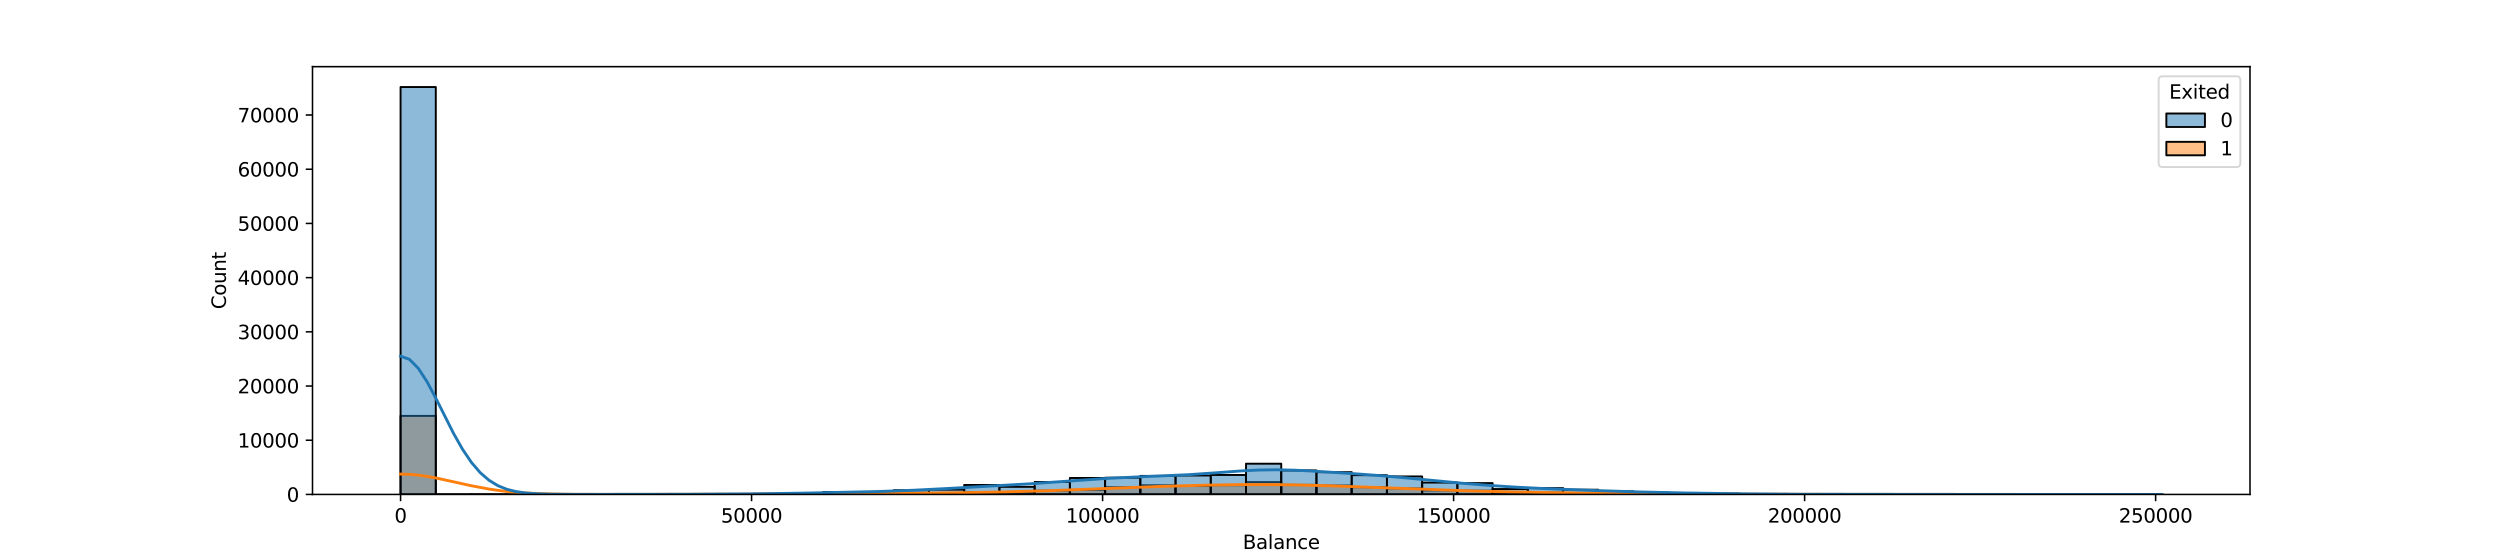 <?xml version="1.0" encoding="utf-8" standalone="no"?>
<!DOCTYPE svg PUBLIC "-//W3C//DTD SVG 1.1//EN"
  "http://www.w3.org/Graphics/SVG/1.1/DTD/svg11.dtd">
<svg xmlns:xlink="http://www.w3.org/1999/xlink" width="1296pt" height="288pt" viewBox="0 0 1296 288" xmlns="http://www.w3.org/2000/svg" version="1.1">
 <defs>
  <style type="text/css">*{stroke-linejoin: round; stroke-linecap: butt}</style>
 </defs>
 <g id="figure_1">
  <g id="patch_1">
   <path d="M 0 288 
L 1296 288 
L 1296 0 
L 0 0 
z
" style="fill: #ffffff"/>
  </g>
  <g id="axes_1">
   <g id="patch_2">
    <path d="M 162 256.32 
L 1166.4 256.32 
L 1166.4 34.56 
L 162 34.56 
z
" style="fill: #ffffff"/>
   </g>
   <g id="patch_3">
    <path d="M 207.655 256.32 
L 225.916 256.32 
L 225.916 215.594 
L 207.655 215.594 
z
" clip-path="url(#p3b3a6c8191)" style="fill: #ff7f0e; fill-opacity: 0.5; stroke: #000000; stroke-linejoin: miter"/>
   </g>
   <g id="patch_4">
    <path d="M 225.916 256.32 
L 244.178 256.32 
L 244.178 256.317 
L 225.916 256.317 
z
" clip-path="url(#p3b3a6c8191)" style="fill: #ff7f0e; fill-opacity: 0.5; stroke: #000000; stroke-linejoin: miter"/>
   </g>
   <g id="patch_5">
    <path d="M 244.178 256.32 
L 262.44 256.32 
L 262.44 256.312 
L 244.178 256.312 
z
" clip-path="url(#p3b3a6c8191)" style="fill: #ff7f0e; fill-opacity: 0.5; stroke: #000000; stroke-linejoin: miter"/>
   </g>
   <g id="patch_6">
    <path d="M 262.44 256.32 
L 280.702 256.32 
L 280.702 256.32 
L 262.44 256.32 
z
" clip-path="url(#p3b3a6c8191)" style="fill: #ff7f0e; fill-opacity: 0.5; stroke: #000000; stroke-linejoin: miter"/>
   </g>
   <g id="patch_7">
    <path d="M 280.702 256.32 
L 298.964 256.32 
L 298.964 256.314 
L 280.702 256.314 
z
" clip-path="url(#p3b3a6c8191)" style="fill: #ff7f0e; fill-opacity: 0.5; stroke: #000000; stroke-linejoin: miter"/>
   </g>
   <g id="patch_8">
    <path d="M 298.964 256.32 
L 317.225 256.32 
L 317.225 256.312 
L 298.964 256.312 
z
" clip-path="url(#p3b3a6c8191)" style="fill: #ff7f0e; fill-opacity: 0.5; stroke: #000000; stroke-linejoin: miter"/>
   </g>
   <g id="patch_9">
    <path d="M 317.225 256.32 
L 335.487 256.32 
L 335.487 256.314 
L 317.225 256.314 
z
" clip-path="url(#p3b3a6c8191)" style="fill: #ff7f0e; fill-opacity: 0.5; stroke: #000000; stroke-linejoin: miter"/>
   </g>
   <g id="patch_10">
    <path d="M 335.487 256.32 
L 353.749 256.32 
L 353.749 256.3 
L 335.487 256.3 
z
" clip-path="url(#p3b3a6c8191)" style="fill: #ff7f0e; fill-opacity: 0.5; stroke: #000000; stroke-linejoin: miter"/>
   </g>
   <g id="patch_11">
    <path d="M 353.749 256.32 
L 372.011 256.32 
L 372.011 256.253 
L 353.749 256.253 
z
" clip-path="url(#p3b3a6c8191)" style="fill: #ff7f0e; fill-opacity: 0.5; stroke: #000000; stroke-linejoin: miter"/>
   </g>
   <g id="patch_12">
    <path d="M 372.011 256.32 
L 390.273 256.32 
L 390.273 256.269 
L 372.011 256.269 
z
" clip-path="url(#p3b3a6c8191)" style="fill: #ff7f0e; fill-opacity: 0.5; stroke: #000000; stroke-linejoin: miter"/>
   </g>
   <g id="patch_13">
    <path d="M 390.273 256.32 
L 408.535 256.32 
L 408.535 256.213 
L 390.273 256.213 
z
" clip-path="url(#p3b3a6c8191)" style="fill: #ff7f0e; fill-opacity: 0.5; stroke: #000000; stroke-linejoin: miter"/>
   </g>
   <g id="patch_14">
    <path d="M 408.535 256.32 
L 426.796 256.32 
L 426.796 256.039 
L 408.535 256.039 
z
" clip-path="url(#p3b3a6c8191)" style="fill: #ff7f0e; fill-opacity: 0.5; stroke: #000000; stroke-linejoin: miter"/>
   </g>
   <g id="patch_15">
    <path d="M 426.796 256.32 
L 445.058 256.32 
L 445.058 255.921 
L 426.796 255.921 
z
" clip-path="url(#p3b3a6c8191)" style="fill: #ff7f0e; fill-opacity: 0.5; stroke: #000000; stroke-linejoin: miter"/>
   </g>
   <g id="patch_16">
    <path d="M 445.058 256.32 
L 463.32 256.32 
L 463.32 255.946 
L 445.058 255.946 
z
" clip-path="url(#p3b3a6c8191)" style="fill: #ff7f0e; fill-opacity: 0.5; stroke: #000000; stroke-linejoin: miter"/>
   </g>
   <g id="patch_17">
    <path d="M 463.32 256.32 
L 481.582 256.32 
L 481.582 255.764 
L 463.32 255.764 
z
" clip-path="url(#p3b3a6c8191)" style="fill: #ff7f0e; fill-opacity: 0.5; stroke: #000000; stroke-linejoin: miter"/>
   </g>
   <g id="patch_18">
    <path d="M 481.582 256.32 
L 499.844 256.32 
L 499.844 255.839 
L 481.582 255.839 
z
" clip-path="url(#p3b3a6c8191)" style="fill: #ff7f0e; fill-opacity: 0.5; stroke: #000000; stroke-linejoin: miter"/>
   </g>
   <g id="patch_19">
    <path d="M 499.844 256.32 
L 518.105 256.32 
L 518.105 255.092 
L 499.844 255.092 
z
" clip-path="url(#p3b3a6c8191)" style="fill: #ff7f0e; fill-opacity: 0.5; stroke: #000000; stroke-linejoin: miter"/>
   </g>
   <g id="patch_20">
    <path d="M 518.105 256.32 
L 536.367 256.32 
L 536.367 255.325 
L 518.105 255.325 
z
" clip-path="url(#p3b3a6c8191)" style="fill: #ff7f0e; fill-opacity: 0.5; stroke: #000000; stroke-linejoin: miter"/>
   </g>
   <g id="patch_21">
    <path d="M 536.367 256.32 
L 554.629 256.32 
L 554.629 254.339 
L 536.367 254.339 
z
" clip-path="url(#p3b3a6c8191)" style="fill: #ff7f0e; fill-opacity: 0.5; stroke: #000000; stroke-linejoin: miter"/>
   </g>
   <g id="patch_22">
    <path d="M 554.629 256.32 
L 572.891 256.32 
L 572.891 253.965 
L 554.629 253.965 
z
" clip-path="url(#p3b3a6c8191)" style="fill: #ff7f0e; fill-opacity: 0.5; stroke: #000000; stroke-linejoin: miter"/>
   </g>
   <g id="patch_23">
    <path d="M 572.891 256.32 
L 591.153 256.32 
L 591.153 252.594 
L 572.891 252.594 
z
" clip-path="url(#p3b3a6c8191)" style="fill: #ff7f0e; fill-opacity: 0.5; stroke: #000000; stroke-linejoin: miter"/>
   </g>
   <g id="patch_24">
    <path d="M 591.153 256.32 
L 609.415 256.32 
L 609.415 251.579 
L 591.153 251.579 
z
" clip-path="url(#p3b3a6c8191)" style="fill: #ff7f0e; fill-opacity: 0.5; stroke: #000000; stroke-linejoin: miter"/>
   </g>
   <g id="patch_25">
    <path d="M 609.415 256.32 
L 627.676 256.32 
L 627.676 251.959 
L 609.415 251.959 
z
" clip-path="url(#p3b3a6c8191)" style="fill: #ff7f0e; fill-opacity: 0.5; stroke: #000000; stroke-linejoin: miter"/>
   </g>
   <g id="patch_26">
    <path d="M 627.676 256.32 
L 645.938 256.32 
L 645.938 251.554 
L 627.676 251.554 
z
" clip-path="url(#p3b3a6c8191)" style="fill: #ff7f0e; fill-opacity: 0.5; stroke: #000000; stroke-linejoin: miter"/>
   </g>
   <g id="patch_27">
    <path d="M 645.938 256.32 
L 664.2 256.32 
L 664.2 249.924 
L 645.938 249.924 
z
" clip-path="url(#p3b3a6c8191)" style="fill: #ff7f0e; fill-opacity: 0.5; stroke: #000000; stroke-linejoin: miter"/>
   </g>
   <g id="patch_28">
    <path d="M 664.2 256.32 
L 682.462 256.32 
L 682.462 251.321 
L 664.2 251.321 
z
" clip-path="url(#p3b3a6c8191)" style="fill: #ff7f0e; fill-opacity: 0.5; stroke: #000000; stroke-linejoin: miter"/>
   </g>
   <g id="patch_29">
    <path d="M 682.462 256.32 
L 700.724 256.32 
L 700.724 251.667 
L 682.462 251.667 
z
" clip-path="url(#p3b3a6c8191)" style="fill: #ff7f0e; fill-opacity: 0.5; stroke: #000000; stroke-linejoin: miter"/>
   </g>
   <g id="patch_30">
    <path d="M 700.724 256.32 
L 718.985 256.32 
L 718.985 252.569 
L 700.724 252.569 
z
" clip-path="url(#p3b3a6c8191)" style="fill: #ff7f0e; fill-opacity: 0.5; stroke: #000000; stroke-linejoin: miter"/>
   </g>
   <g id="patch_31">
    <path d="M 718.985 256.32 
L 737.247 256.32 
L 737.247 253.19 
L 718.985 253.19 
z
" clip-path="url(#p3b3a6c8191)" style="fill: #ff7f0e; fill-opacity: 0.5; stroke: #000000; stroke-linejoin: miter"/>
   </g>
   <g id="patch_32">
    <path d="M 737.247 256.32 
L 755.509 256.32 
L 755.509 254.257 
L 737.247 254.257 
z
" clip-path="url(#p3b3a6c8191)" style="fill: #ff7f0e; fill-opacity: 0.5; stroke: #000000; stroke-linejoin: miter"/>
   </g>
   <g id="patch_33">
    <path d="M 755.509 256.32 
L 773.771 256.32 
L 773.771 254.347 
L 755.509 254.347 
z
" clip-path="url(#p3b3a6c8191)" style="fill: #ff7f0e; fill-opacity: 0.5; stroke: #000000; stroke-linejoin: miter"/>
   </g>
   <g id="patch_34">
    <path d="M 773.771 256.32 
L 792.033 256.32 
L 792.033 255.508 
L 773.771 255.508 
z
" clip-path="url(#p3b3a6c8191)" style="fill: #ff7f0e; fill-opacity: 0.5; stroke: #000000; stroke-linejoin: miter"/>
   </g>
   <g id="patch_35">
    <path d="M 792.033 256.32 
L 810.295 256.32 
L 810.295 255.328 
L 792.033 255.328 
z
" clip-path="url(#p3b3a6c8191)" style="fill: #ff7f0e; fill-opacity: 0.5; stroke: #000000; stroke-linejoin: miter"/>
   </g>
   <g id="patch_36">
    <path d="M 810.295 256.32 
L 828.556 256.32 
L 828.556 255.623 
L 810.295 255.623 
z
" clip-path="url(#p3b3a6c8191)" style="fill: #ff7f0e; fill-opacity: 0.5; stroke: #000000; stroke-linejoin: miter"/>
   </g>
   <g id="patch_37">
    <path d="M 828.556 256.32 
L 846.818 256.32 
L 846.818 255.761 
L 828.556 255.761 
z
" clip-path="url(#p3b3a6c8191)" style="fill: #ff7f0e; fill-opacity: 0.5; stroke: #000000; stroke-linejoin: miter"/>
   </g>
   <g id="patch_38">
    <path d="M 846.818 256.32 
L 865.08 256.32 
L 865.08 256.017 
L 846.818 256.017 
z
" clip-path="url(#p3b3a6c8191)" style="fill: #ff7f0e; fill-opacity: 0.5; stroke: #000000; stroke-linejoin: miter"/>
   </g>
   <g id="patch_39">
    <path d="M 865.08 256.32 
L 883.342 256.32 
L 883.342 256.095 
L 865.08 256.095 
z
" clip-path="url(#p3b3a6c8191)" style="fill: #ff7f0e; fill-opacity: 0.5; stroke: #000000; stroke-linejoin: miter"/>
   </g>
   <g id="patch_40">
    <path d="M 883.342 256.32 
L 901.604 256.32 
L 901.604 256.16 
L 883.342 256.16 
z
" clip-path="url(#p3b3a6c8191)" style="fill: #ff7f0e; fill-opacity: 0.5; stroke: #000000; stroke-linejoin: miter"/>
   </g>
   <g id="patch_41">
    <path d="M 901.604 256.32 
L 919.865 256.32 
L 919.865 256.278 
L 901.604 256.278 
z
" clip-path="url(#p3b3a6c8191)" style="fill: #ff7f0e; fill-opacity: 0.5; stroke: #000000; stroke-linejoin: miter"/>
   </g>
   <g id="patch_42">
    <path d="M 919.865 256.32 
L 938.127 256.32 
L 938.127 256.3 
L 919.865 256.3 
z
" clip-path="url(#p3b3a6c8191)" style="fill: #ff7f0e; fill-opacity: 0.5; stroke: #000000; stroke-linejoin: miter"/>
   </g>
   <g id="patch_43">
    <path d="M 938.127 256.32 
L 956.389 256.32 
L 956.389 256.289 
L 938.127 256.289 
z
" clip-path="url(#p3b3a6c8191)" style="fill: #ff7f0e; fill-opacity: 0.5; stroke: #000000; stroke-linejoin: miter"/>
   </g>
   <g id="patch_44">
    <path d="M 956.389 256.32 
L 974.651 256.32 
L 974.651 256.264 
L 956.389 256.264 
z
" clip-path="url(#p3b3a6c8191)" style="fill: #ff7f0e; fill-opacity: 0.5; stroke: #000000; stroke-linejoin: miter"/>
   </g>
   <g id="patch_45">
    <path d="M 974.651 256.32 
L 992.913 256.32 
L 992.913 256.317 
L 974.651 256.317 
z
" clip-path="url(#p3b3a6c8191)" style="fill: #ff7f0e; fill-opacity: 0.5; stroke: #000000; stroke-linejoin: miter"/>
   </g>
   <g id="patch_46">
    <path d="M 992.913 256.32 
L 1011.175 256.32 
L 1011.175 256.32 
L 992.913 256.32 
z
" clip-path="url(#p3b3a6c8191)" style="fill: #ff7f0e; fill-opacity: 0.5; stroke: #000000; stroke-linejoin: miter"/>
   </g>
   <g id="patch_47">
    <path d="M 1011.175 256.32 
L 1029.436 256.32 
L 1029.436 256.312 
L 1011.175 256.312 
z
" clip-path="url(#p3b3a6c8191)" style="fill: #ff7f0e; fill-opacity: 0.5; stroke: #000000; stroke-linejoin: miter"/>
   </g>
   <g id="patch_48">
    <path d="M 1029.436 256.32 
L 1047.698 256.32 
L 1047.698 256.32 
L 1029.436 256.32 
z
" clip-path="url(#p3b3a6c8191)" style="fill: #ff7f0e; fill-opacity: 0.5; stroke: #000000; stroke-linejoin: miter"/>
   </g>
   <g id="patch_49">
    <path d="M 1047.698 256.32 
L 1065.96 256.32 
L 1065.96 256.32 
L 1047.698 256.32 
z
" clip-path="url(#p3b3a6c8191)" style="fill: #ff7f0e; fill-opacity: 0.5; stroke: #000000; stroke-linejoin: miter"/>
   </g>
   <g id="patch_50">
    <path d="M 1065.96 256.32 
L 1084.222 256.32 
L 1084.222 256.309 
L 1065.96 256.309 
z
" clip-path="url(#p3b3a6c8191)" style="fill: #ff7f0e; fill-opacity: 0.5; stroke: #000000; stroke-linejoin: miter"/>
   </g>
   <g id="patch_51">
    <path d="M 1084.222 256.32 
L 1102.484 256.32 
L 1102.484 256.32 
L 1084.222 256.32 
z
" clip-path="url(#p3b3a6c8191)" style="fill: #ff7f0e; fill-opacity: 0.5; stroke: #000000; stroke-linejoin: miter"/>
   </g>
   <g id="patch_52">
    <path d="M 1102.484 256.32 
L 1120.745 256.32 
L 1120.745 256.32 
L 1102.484 256.32 
z
" clip-path="url(#p3b3a6c8191)" style="fill: #ff7f0e; fill-opacity: 0.5; stroke: #000000; stroke-linejoin: miter"/>
   </g>
   <g id="patch_53">
    <path d="M 207.655 256.32 
L 225.916 256.32 
L 225.916 45.12 
L 207.655 45.12 
z
" clip-path="url(#p3b3a6c8191)" style="fill: #1f77b4; fill-opacity: 0.5; stroke: #000000; stroke-linejoin: miter"/>
   </g>
   <g id="patch_54">
    <path d="M 225.916 256.32 
L 244.178 256.32 
L 244.178 256.317 
L 225.916 256.317 
z
" clip-path="url(#p3b3a6c8191)" style="fill: #1f77b4; fill-opacity: 0.5; stroke: #000000; stroke-linejoin: miter"/>
   </g>
   <g id="patch_55">
    <path d="M 244.178 256.32 
L 262.44 256.32 
L 262.44 256.295 
L 244.178 256.295 
z
" clip-path="url(#p3b3a6c8191)" style="fill: #1f77b4; fill-opacity: 0.5; stroke: #000000; stroke-linejoin: miter"/>
   </g>
   <g id="patch_56">
    <path d="M 262.44 256.32 
L 280.702 256.32 
L 280.702 256.312 
L 262.44 256.312 
z
" clip-path="url(#p3b3a6c8191)" style="fill: #1f77b4; fill-opacity: 0.5; stroke: #000000; stroke-linejoin: miter"/>
   </g>
   <g id="patch_57">
    <path d="M 280.702 256.32 
L 298.964 256.32 
L 298.964 256.309 
L 280.702 256.309 
z
" clip-path="url(#p3b3a6c8191)" style="fill: #1f77b4; fill-opacity: 0.5; stroke: #000000; stroke-linejoin: miter"/>
   </g>
   <g id="patch_58">
    <path d="M 298.964 256.32 
L 317.225 256.32 
L 317.225 256.292 
L 298.964 256.292 
z
" clip-path="url(#p3b3a6c8191)" style="fill: #1f77b4; fill-opacity: 0.5; stroke: #000000; stroke-linejoin: miter"/>
   </g>
   <g id="patch_59">
    <path d="M 317.225 256.32 
L 335.487 256.32 
L 335.487 256.303 
L 317.225 256.303 
z
" clip-path="url(#p3b3a6c8191)" style="fill: #1f77b4; fill-opacity: 0.5; stroke: #000000; stroke-linejoin: miter"/>
   </g>
   <g id="patch_60">
    <path d="M 335.487 256.32 
L 353.749 256.32 
L 353.749 256.255 
L 335.487 256.255 
z
" clip-path="url(#p3b3a6c8191)" style="fill: #1f77b4; fill-opacity: 0.5; stroke: #000000; stroke-linejoin: miter"/>
   </g>
   <g id="patch_61">
    <path d="M 353.749 256.32 
L 372.011 256.32 
L 372.011 256.202 
L 353.749 256.202 
z
" clip-path="url(#p3b3a6c8191)" style="fill: #1f77b4; fill-opacity: 0.5; stroke: #000000; stroke-linejoin: miter"/>
   </g>
   <g id="patch_62">
    <path d="M 372.011 256.32 
L 390.273 256.32 
L 390.273 256.199 
L 372.011 256.199 
z
" clip-path="url(#p3b3a6c8191)" style="fill: #1f77b4; fill-opacity: 0.5; stroke: #000000; stroke-linejoin: miter"/>
   </g>
   <g id="patch_63">
    <path d="M 390.273 256.32 
L 408.535 256.32 
L 408.535 256.017 
L 390.273 256.017 
z
" clip-path="url(#p3b3a6c8191)" style="fill: #1f77b4; fill-opacity: 0.5; stroke: #000000; stroke-linejoin: miter"/>
   </g>
   <g id="patch_64">
    <path d="M 408.535 256.32 
L 426.796 256.32 
L 426.796 255.707 
L 408.535 255.707 
z
" clip-path="url(#p3b3a6c8191)" style="fill: #1f77b4; fill-opacity: 0.5; stroke: #000000; stroke-linejoin: miter"/>
   </g>
   <g id="patch_65">
    <path d="M 426.796 256.32 
L 445.058 256.32 
L 445.058 255.036 
L 426.796 255.036 
z
" clip-path="url(#p3b3a6c8191)" style="fill: #1f77b4; fill-opacity: 0.5; stroke: #000000; stroke-linejoin: miter"/>
   </g>
   <g id="patch_66">
    <path d="M 445.058 256.32 
L 463.32 256.32 
L 463.32 255.348 
L 445.058 255.348 
z
" clip-path="url(#p3b3a6c8191)" style="fill: #1f77b4; fill-opacity: 0.5; stroke: #000000; stroke-linejoin: miter"/>
   </g>
   <g id="patch_67">
    <path d="M 463.32 256.32 
L 481.582 256.32 
L 481.582 254.134 
L 463.32 254.134 
z
" clip-path="url(#p3b3a6c8191)" style="fill: #1f77b4; fill-opacity: 0.5; stroke: #000000; stroke-linejoin: miter"/>
   </g>
   <g id="patch_68">
    <path d="M 481.582 256.32 
L 499.844 256.32 
L 499.844 253.83 
L 481.582 253.83 
z
" clip-path="url(#p3b3a6c8191)" style="fill: #1f77b4; fill-opacity: 0.5; stroke: #000000; stroke-linejoin: miter"/>
   </g>
   <g id="patch_69">
    <path d="M 499.844 256.32 
L 518.105 256.32 
L 518.105 251.394 
L 499.844 251.394 
z
" clip-path="url(#p3b3a6c8191)" style="fill: #1f77b4; fill-opacity: 0.5; stroke: #000000; stroke-linejoin: miter"/>
   </g>
   <g id="patch_70">
    <path d="M 518.105 256.32 
L 536.367 256.32 
L 536.367 252.386 
L 518.105 252.386 
z
" clip-path="url(#p3b3a6c8191)" style="fill: #1f77b4; fill-opacity: 0.5; stroke: #000000; stroke-linejoin: miter"/>
   </g>
   <g id="patch_71">
    <path d="M 536.367 256.32 
L 554.629 256.32 
L 554.629 249.863 
L 536.367 249.863 
z
" clip-path="url(#p3b3a6c8191)" style="fill: #1f77b4; fill-opacity: 0.5; stroke: #000000; stroke-linejoin: miter"/>
   </g>
   <g id="patch_72">
    <path d="M 554.629 256.32 
L 572.891 256.32 
L 572.891 247.783 
L 554.629 247.783 
z
" clip-path="url(#p3b3a6c8191)" style="fill: #1f77b4; fill-opacity: 0.5; stroke: #000000; stroke-linejoin: miter"/>
   </g>
   <g id="patch_73">
    <path d="M 572.891 256.32 
L 591.153 256.32 
L 591.153 247.631 
L 572.891 247.631 
z
" clip-path="url(#p3b3a6c8191)" style="fill: #1f77b4; fill-opacity: 0.5; stroke: #000000; stroke-linejoin: miter"/>
   </g>
   <g id="patch_74">
    <path d="M 591.153 256.32 
L 609.415 256.32 
L 609.415 246.69 
L 591.153 246.69 
z
" clip-path="url(#p3b3a6c8191)" style="fill: #1f77b4; fill-opacity: 0.5; stroke: #000000; stroke-linejoin: miter"/>
   </g>
   <g id="patch_75">
    <path d="M 609.415 256.32 
L 627.676 256.32 
L 627.676 246.485 
L 609.415 246.485 
z
" clip-path="url(#p3b3a6c8191)" style="fill: #1f77b4; fill-opacity: 0.5; stroke: #000000; stroke-linejoin: miter"/>
   </g>
   <g id="patch_76">
    <path d="M 627.676 256.32 
L 645.938 256.32 
L 645.938 246.238 
L 627.676 246.238 
z
" clip-path="url(#p3b3a6c8191)" style="fill: #1f77b4; fill-opacity: 0.5; stroke: #000000; stroke-linejoin: miter"/>
   </g>
   <g id="patch_77">
    <path d="M 645.938 256.32 
L 664.2 256.32 
L 664.2 240.37 
L 645.938 240.37 
z
" clip-path="url(#p3b3a6c8191)" style="fill: #1f77b4; fill-opacity: 0.5; stroke: #000000; stroke-linejoin: miter"/>
   </g>
   <g id="patch_78">
    <path d="M 664.2 256.32 
L 682.462 256.32 
L 682.462 243.886 
L 664.2 243.886 
z
" clip-path="url(#p3b3a6c8191)" style="fill: #1f77b4; fill-opacity: 0.5; stroke: #000000; stroke-linejoin: miter"/>
   </g>
   <g id="patch_79">
    <path d="M 682.462 256.32 
L 700.724 256.32 
L 700.724 244.759 
L 682.462 244.759 
z
" clip-path="url(#p3b3a6c8191)" style="fill: #1f77b4; fill-opacity: 0.5; stroke: #000000; stroke-linejoin: miter"/>
   </g>
   <g id="patch_80">
    <path d="M 700.724 256.32 
L 718.985 256.32 
L 718.985 246.336 
L 700.724 246.336 
z
" clip-path="url(#p3b3a6c8191)" style="fill: #1f77b4; fill-opacity: 0.5; stroke: #000000; stroke-linejoin: miter"/>
   </g>
   <g id="patch_81">
    <path d="M 718.985 256.32 
L 737.247 256.32 
L 737.247 246.988 
L 718.985 246.988 
z
" clip-path="url(#p3b3a6c8191)" style="fill: #1f77b4; fill-opacity: 0.5; stroke: #000000; stroke-linejoin: miter"/>
   </g>
   <g id="patch_82">
    <path d="M 737.247 256.32 
L 755.509 256.32 
L 755.509 250.146 
L 737.247 250.146 
z
" clip-path="url(#p3b3a6c8191)" style="fill: #1f77b4; fill-opacity: 0.5; stroke: #000000; stroke-linejoin: miter"/>
   </g>
   <g id="patch_83">
    <path d="M 755.509 256.32 
L 773.771 256.32 
L 773.771 250.427 
L 755.509 250.427 
z
" clip-path="url(#p3b3a6c8191)" style="fill: #1f77b4; fill-opacity: 0.5; stroke: #000000; stroke-linejoin: miter"/>
   </g>
   <g id="patch_84">
    <path d="M 773.771 256.32 
L 792.033 256.32 
L 792.033 253.499 
L 773.771 253.499 
z
" clip-path="url(#p3b3a6c8191)" style="fill: #1f77b4; fill-opacity: 0.5; stroke: #000000; stroke-linejoin: miter"/>
   </g>
   <g id="patch_85">
    <path d="M 792.033 256.32 
L 810.295 256.32 
L 810.295 253.027 
L 792.033 253.027 
z
" clip-path="url(#p3b3a6c8191)" style="fill: #1f77b4; fill-opacity: 0.5; stroke: #000000; stroke-linejoin: miter"/>
   </g>
   <g id="patch_86">
    <path d="M 810.295 256.32 
L 828.556 256.32 
L 828.556 253.858 
L 810.295 253.858 
z
" clip-path="url(#p3b3a6c8191)" style="fill: #1f77b4; fill-opacity: 0.5; stroke: #000000; stroke-linejoin: miter"/>
   </g>
   <g id="patch_87">
    <path d="M 828.556 256.32 
L 846.818 256.32 
L 846.818 254.735 
L 828.556 254.735 
z
" clip-path="url(#p3b3a6c8191)" style="fill: #1f77b4; fill-opacity: 0.5; stroke: #000000; stroke-linejoin: miter"/>
   </g>
   <g id="patch_88">
    <path d="M 846.818 256.32 
L 865.08 256.32 
L 865.08 255.356 
L 846.818 255.356 
z
" clip-path="url(#p3b3a6c8191)" style="fill: #1f77b4; fill-opacity: 0.5; stroke: #000000; stroke-linejoin: miter"/>
   </g>
   <g id="patch_89">
    <path d="M 865.08 256.32 
L 883.342 256.32 
L 883.342 255.587 
L 865.08 255.587 
z
" clip-path="url(#p3b3a6c8191)" style="fill: #1f77b4; fill-opacity: 0.5; stroke: #000000; stroke-linejoin: miter"/>
   </g>
   <g id="patch_90">
    <path d="M 883.342 256.32 
L 901.604 256.32 
L 901.604 255.879 
L 883.342 255.879 
z
" clip-path="url(#p3b3a6c8191)" style="fill: #1f77b4; fill-opacity: 0.5; stroke: #000000; stroke-linejoin: miter"/>
   </g>
   <g id="patch_91">
    <path d="M 901.604 256.32 
L 919.865 256.32 
L 919.865 256.185 
L 901.604 256.185 
z
" clip-path="url(#p3b3a6c8191)" style="fill: #1f77b4; fill-opacity: 0.5; stroke: #000000; stroke-linejoin: miter"/>
   </g>
   <g id="patch_92">
    <path d="M 919.865 256.32 
L 938.127 256.32 
L 938.127 256.222 
L 919.865 256.222 
z
" clip-path="url(#p3b3a6c8191)" style="fill: #1f77b4; fill-opacity: 0.5; stroke: #000000; stroke-linejoin: miter"/>
   </g>
   <g id="patch_93">
    <path d="M 938.127 256.32 
L 956.389 256.32 
L 956.389 256.264 
L 938.127 256.264 
z
" clip-path="url(#p3b3a6c8191)" style="fill: #1f77b4; fill-opacity: 0.5; stroke: #000000; stroke-linejoin: miter"/>
   </g>
   <g id="patch_94">
    <path d="M 956.389 256.32 
L 974.651 256.32 
L 974.651 256.23 
L 956.389 256.23 
z
" clip-path="url(#p3b3a6c8191)" style="fill: #1f77b4; fill-opacity: 0.5; stroke: #000000; stroke-linejoin: miter"/>
   </g>
   <g id="patch_95">
    <path d="M 974.651 256.32 
L 992.913 256.32 
L 992.913 256.281 
L 974.651 256.281 
z
" clip-path="url(#p3b3a6c8191)" style="fill: #1f77b4; fill-opacity: 0.5; stroke: #000000; stroke-linejoin: miter"/>
   </g>
   <g id="patch_96">
    <path d="M 992.913 256.32 
L 1011.175 256.32 
L 1011.175 256.314 
L 992.913 256.314 
z
" clip-path="url(#p3b3a6c8191)" style="fill: #1f77b4; fill-opacity: 0.5; stroke: #000000; stroke-linejoin: miter"/>
   </g>
   <g id="patch_97">
    <path d="M 1011.175 256.32 
L 1029.436 256.32 
L 1029.436 256.303 
L 1011.175 256.303 
z
" clip-path="url(#p3b3a6c8191)" style="fill: #1f77b4; fill-opacity: 0.5; stroke: #000000; stroke-linejoin: miter"/>
   </g>
   <g id="patch_98">
    <path d="M 1029.436 256.32 
L 1047.698 256.32 
L 1047.698 256.32 
L 1029.436 256.32 
z
" clip-path="url(#p3b3a6c8191)" style="fill: #1f77b4; fill-opacity: 0.5; stroke: #000000; stroke-linejoin: miter"/>
   </g>
   <g id="patch_99">
    <path d="M 1047.698 256.32 
L 1065.96 256.32 
L 1065.96 256.32 
L 1047.698 256.32 
z
" clip-path="url(#p3b3a6c8191)" style="fill: #1f77b4; fill-opacity: 0.5; stroke: #000000; stroke-linejoin: miter"/>
   </g>
   <g id="patch_100">
    <path d="M 1065.96 256.32 
L 1084.222 256.32 
L 1084.222 256.309 
L 1065.96 256.309 
z
" clip-path="url(#p3b3a6c8191)" style="fill: #1f77b4; fill-opacity: 0.5; stroke: #000000; stroke-linejoin: miter"/>
   </g>
   <g id="patch_101">
    <path d="M 1084.222 256.32 
L 1102.484 256.32 
L 1102.484 256.32 
L 1084.222 256.32 
z
" clip-path="url(#p3b3a6c8191)" style="fill: #1f77b4; fill-opacity: 0.5; stroke: #000000; stroke-linejoin: miter"/>
   </g>
   <g id="patch_102">
    <path d="M 1102.484 256.32 
L 1120.745 256.32 
L 1120.745 256.312 
L 1102.484 256.312 
z
" clip-path="url(#p3b3a6c8191)" style="fill: #1f77b4; fill-opacity: 0.5; stroke: #000000; stroke-linejoin: miter"/>
   </g>
   <g id="matplotlib.axis_1">
    <g id="xtick_1">
     <g id="line2d_1">
      <defs>
       <path id="m555f6d1a34" d="M 0 0 
L 0 3.5 
" style="stroke: #000000; stroke-width: 0.8"/>
      </defs>
      <g>
       <use xlink:href="#m555f6d1a34" x="207.655" y="256.32" style="stroke: #000000; stroke-width: 0.8"/>
      </g>
     </g>
     <g id="text_1">
      <!-- 0 -->
      <g transform="translate(204.473 270.918) scale(0.1 -0.1)">
       <defs>
        <path id="DejaVuSans-30" d="M 2034 4250 
Q 1547 4250 1301 3770 
Q 1056 3291 1056 2328 
Q 1056 1369 1301 889 
Q 1547 409 2034 409 
Q 2525 409 2770 889 
Q 3016 1369 3016 2328 
Q 3016 3291 2770 3770 
Q 2525 4250 2034 4250 
z
M 2034 4750 
Q 2819 4750 3233 4129 
Q 3647 3509 3647 2328 
Q 3647 1150 3233 529 
Q 2819 -91 2034 -91 
Q 1250 -91 836 529 
Q 422 1150 422 2328 
Q 422 3509 836 4129 
Q 1250 4750 2034 4750 
z
" transform="scale(0.016)"/>
       </defs>
       <use xlink:href="#DejaVuSans-30"/>
      </g>
     </g>
    </g>
    <g id="xtick_2">
     <g id="line2d_2">
      <g>
       <use xlink:href="#m555f6d1a34" x="389.619" y="256.32" style="stroke: #000000; stroke-width: 0.8"/>
      </g>
     </g>
     <g id="text_2">
      <!-- 50000 -->
      <g transform="translate(373.713 270.918) scale(0.1 -0.1)">
       <defs>
        <path id="DejaVuSans-35" d="M 691 4666 
L 3169 4666 
L 3169 4134 
L 1269 4134 
L 1269 2991 
Q 1406 3038 1543 3061 
Q 1681 3084 1819 3084 
Q 2600 3084 3056 2656 
Q 3513 2228 3513 1497 
Q 3513 744 3044 326 
Q 2575 -91 1722 -91 
Q 1428 -91 1123 -41 
Q 819 9 494 109 
L 494 744 
Q 775 591 1075 516 
Q 1375 441 1709 441 
Q 2250 441 2565 725 
Q 2881 1009 2881 1497 
Q 2881 1984 2565 2268 
Q 2250 2553 1709 2553 
Q 1456 2553 1204 2497 
Q 953 2441 691 2322 
L 691 4666 
z
" transform="scale(0.016)"/>
       </defs>
       <use xlink:href="#DejaVuSans-35"/>
       <use xlink:href="#DejaVuSans-30" x="63.623"/>
       <use xlink:href="#DejaVuSans-30" x="127.246"/>
       <use xlink:href="#DejaVuSans-30" x="190.869"/>
       <use xlink:href="#DejaVuSans-30" x="254.492"/>
      </g>
     </g>
    </g>
    <g id="xtick_3">
     <g id="line2d_3">
      <g>
       <use xlink:href="#m555f6d1a34" x="571.584" y="256.32" style="stroke: #000000; stroke-width: 0.8"/>
      </g>
     </g>
     <g id="text_3">
      <!-- 100000 -->
      <g transform="translate(552.496 270.918) scale(0.1 -0.1)">
       <defs>
        <path id="DejaVuSans-31" d="M 794 531 
L 1825 531 
L 1825 4091 
L 703 3866 
L 703 4441 
L 1819 4666 
L 2450 4666 
L 2450 531 
L 3481 531 
L 3481 0 
L 794 0 
L 794 531 
z
" transform="scale(0.016)"/>
       </defs>
       <use xlink:href="#DejaVuSans-31"/>
       <use xlink:href="#DejaVuSans-30" x="63.623"/>
       <use xlink:href="#DejaVuSans-30" x="127.246"/>
       <use xlink:href="#DejaVuSans-30" x="190.869"/>
       <use xlink:href="#DejaVuSans-30" x="254.492"/>
       <use xlink:href="#DejaVuSans-30" x="318.115"/>
      </g>
     </g>
    </g>
    <g id="xtick_4">
     <g id="line2d_4">
      <g>
       <use xlink:href="#m555f6d1a34" x="753.548" y="256.32" style="stroke: #000000; stroke-width: 0.8"/>
      </g>
     </g>
     <g id="text_4">
      <!-- 150000 -->
      <g transform="translate(734.461 270.918) scale(0.1 -0.1)">
       <use xlink:href="#DejaVuSans-31"/>
       <use xlink:href="#DejaVuSans-35" x="63.623"/>
       <use xlink:href="#DejaVuSans-30" x="127.246"/>
       <use xlink:href="#DejaVuSans-30" x="190.869"/>
       <use xlink:href="#DejaVuSans-30" x="254.492"/>
       <use xlink:href="#DejaVuSans-30" x="318.115"/>
      </g>
     </g>
    </g>
    <g id="xtick_5">
     <g id="line2d_5">
      <g>
       <use xlink:href="#m555f6d1a34" x="935.513" y="256.32" style="stroke: #000000; stroke-width: 0.8"/>
      </g>
     </g>
     <g id="text_5">
      <!-- 200000 -->
      <g transform="translate(916.425 270.918) scale(0.1 -0.1)">
       <defs>
        <path id="DejaVuSans-32" d="M 1228 531 
L 3431 531 
L 3431 0 
L 469 0 
L 469 531 
Q 828 903 1448 1529 
Q 2069 2156 2228 2338 
Q 2531 2678 2651 2914 
Q 2772 3150 2772 3378 
Q 2772 3750 2511 3984 
Q 2250 4219 1831 4219 
Q 1534 4219 1204 4116 
Q 875 4013 500 3803 
L 500 4441 
Q 881 4594 1212 4672 
Q 1544 4750 1819 4750 
Q 2544 4750 2975 4387 
Q 3406 4025 3406 3419 
Q 3406 3131 3298 2873 
Q 3191 2616 2906 2266 
Q 2828 2175 2409 1742 
Q 1991 1309 1228 531 
z
" transform="scale(0.016)"/>
       </defs>
       <use xlink:href="#DejaVuSans-32"/>
       <use xlink:href="#DejaVuSans-30" x="63.623"/>
       <use xlink:href="#DejaVuSans-30" x="127.246"/>
       <use xlink:href="#DejaVuSans-30" x="190.869"/>
       <use xlink:href="#DejaVuSans-30" x="254.492"/>
       <use xlink:href="#DejaVuSans-30" x="318.115"/>
      </g>
     </g>
    </g>
    <g id="xtick_6">
     <g id="line2d_6">
      <g>
       <use xlink:href="#m555f6d1a34" x="1117.477" y="256.32" style="stroke: #000000; stroke-width: 0.8"/>
      </g>
     </g>
     <g id="text_6">
      <!-- 250000 -->
      <g transform="translate(1098.39 270.918) scale(0.1 -0.1)">
       <use xlink:href="#DejaVuSans-32"/>
       <use xlink:href="#DejaVuSans-35" x="63.623"/>
       <use xlink:href="#DejaVuSans-30" x="127.246"/>
       <use xlink:href="#DejaVuSans-30" x="190.869"/>
       <use xlink:href="#DejaVuSans-30" x="254.492"/>
       <use xlink:href="#DejaVuSans-30" x="318.115"/>
      </g>
     </g>
    </g>
    <g id="text_7">
     <!-- Balance -->
     <g transform="translate(644.258 284.597) scale(0.1 -0.1)">
      <defs>
       <path id="DejaVuSans-42" d="M 1259 2228 
L 1259 519 
L 2272 519 
Q 2781 519 3026 730 
Q 3272 941 3272 1375 
Q 3272 1813 3026 2020 
Q 2781 2228 2272 2228 
L 1259 2228 
z
M 1259 4147 
L 1259 2741 
L 2194 2741 
Q 2656 2741 2882 2914 
Q 3109 3088 3109 3444 
Q 3109 3797 2882 3972 
Q 2656 4147 2194 4147 
L 1259 4147 
z
M 628 4666 
L 2241 4666 
Q 2963 4666 3353 4366 
Q 3744 4066 3744 3513 
Q 3744 3084 3544 2831 
Q 3344 2578 2956 2516 
Q 3422 2416 3680 2098 
Q 3938 1781 3938 1306 
Q 3938 681 3513 340 
Q 3088 0 2303 0 
L 628 0 
L 628 4666 
z
" transform="scale(0.016)"/>
       <path id="DejaVuSans-61" d="M 2194 1759 
Q 1497 1759 1228 1600 
Q 959 1441 959 1056 
Q 959 750 1161 570 
Q 1363 391 1709 391 
Q 2188 391 2477 730 
Q 2766 1069 2766 1631 
L 2766 1759 
L 2194 1759 
z
M 3341 1997 
L 3341 0 
L 2766 0 
L 2766 531 
Q 2569 213 2275 61 
Q 1981 -91 1556 -91 
Q 1019 -91 701 211 
Q 384 513 384 1019 
Q 384 1609 779 1909 
Q 1175 2209 1959 2209 
L 2766 2209 
L 2766 2266 
Q 2766 2663 2505 2880 
Q 2244 3097 1772 3097 
Q 1472 3097 1187 3025 
Q 903 2953 641 2809 
L 641 3341 
Q 956 3463 1253 3523 
Q 1550 3584 1831 3584 
Q 2591 3584 2966 3190 
Q 3341 2797 3341 1997 
z
" transform="scale(0.016)"/>
       <path id="DejaVuSans-6c" d="M 603 4863 
L 1178 4863 
L 1178 0 
L 603 0 
L 603 4863 
z
" transform="scale(0.016)"/>
       <path id="DejaVuSans-6e" d="M 3513 2113 
L 3513 0 
L 2938 0 
L 2938 2094 
Q 2938 2591 2744 2837 
Q 2550 3084 2163 3084 
Q 1697 3084 1428 2787 
Q 1159 2491 1159 1978 
L 1159 0 
L 581 0 
L 581 3500 
L 1159 3500 
L 1159 2956 
Q 1366 3272 1645 3428 
Q 1925 3584 2291 3584 
Q 2894 3584 3203 3211 
Q 3513 2838 3513 2113 
z
" transform="scale(0.016)"/>
       <path id="DejaVuSans-63" d="M 3122 3366 
L 3122 2828 
Q 2878 2963 2633 3030 
Q 2388 3097 2138 3097 
Q 1578 3097 1268 2742 
Q 959 2388 959 1747 
Q 959 1106 1268 751 
Q 1578 397 2138 397 
Q 2388 397 2633 464 
Q 2878 531 3122 666 
L 3122 134 
Q 2881 22 2623 -34 
Q 2366 -91 2075 -91 
Q 1284 -91 818 406 
Q 353 903 353 1747 
Q 353 2603 823 3093 
Q 1294 3584 2113 3584 
Q 2378 3584 2631 3529 
Q 2884 3475 3122 3366 
z
" transform="scale(0.016)"/>
       <path id="DejaVuSans-65" d="M 3597 1894 
L 3597 1613 
L 953 1613 
Q 991 1019 1311 708 
Q 1631 397 2203 397 
Q 2534 397 2845 478 
Q 3156 559 3463 722 
L 3463 178 
Q 3153 47 2828 -22 
Q 2503 -91 2169 -91 
Q 1331 -91 842 396 
Q 353 884 353 1716 
Q 353 2575 817 3079 
Q 1281 3584 2069 3584 
Q 2775 3584 3186 3129 
Q 3597 2675 3597 1894 
z
M 3022 2063 
Q 3016 2534 2758 2815 
Q 2500 3097 2075 3097 
Q 1594 3097 1305 2825 
Q 1016 2553 972 2059 
L 3022 2063 
z
" transform="scale(0.016)"/>
      </defs>
      <use xlink:href="#DejaVuSans-42"/>
      <use xlink:href="#DejaVuSans-61" x="68.604"/>
      <use xlink:href="#DejaVuSans-6c" x="129.883"/>
      <use xlink:href="#DejaVuSans-61" x="157.666"/>
      <use xlink:href="#DejaVuSans-6e" x="218.945"/>
      <use xlink:href="#DejaVuSans-63" x="282.324"/>
      <use xlink:href="#DejaVuSans-65" x="337.305"/>
     </g>
    </g>
   </g>
   <g id="matplotlib.axis_2">
    <g id="ytick_1">
     <g id="line2d_7">
      <defs>
       <path id="m32ece4c43a" d="M 0 0 
L -3.5 0 
" style="stroke: #000000; stroke-width: 0.8"/>
      </defs>
      <g>
       <use xlink:href="#m32ece4c43a" x="162" y="256.32" style="stroke: #000000; stroke-width: 0.8"/>
      </g>
     </g>
     <g id="text_8">
      <!-- 0 -->
      <g transform="translate(148.637 260.119) scale(0.1 -0.1)">
       <use xlink:href="#DejaVuSans-30"/>
      </g>
     </g>
    </g>
    <g id="ytick_2">
     <g id="line2d_8">
      <g>
       <use xlink:href="#m32ece4c43a" x="162" y="228.22" style="stroke: #000000; stroke-width: 0.8"/>
      </g>
     </g>
     <g id="text_9">
      <!-- 10000 -->
      <g transform="translate(123.188 232.019) scale(0.1 -0.1)">
       <use xlink:href="#DejaVuSans-31"/>
       <use xlink:href="#DejaVuSans-30" x="63.623"/>
       <use xlink:href="#DejaVuSans-30" x="127.246"/>
       <use xlink:href="#DejaVuSans-30" x="190.869"/>
       <use xlink:href="#DejaVuSans-30" x="254.492"/>
      </g>
     </g>
    </g>
    <g id="ytick_3">
     <g id="line2d_9">
      <g>
       <use xlink:href="#m32ece4c43a" x="162" y="200.119" style="stroke: #000000; stroke-width: 0.8"/>
      </g>
     </g>
     <g id="text_10">
      <!-- 20000 -->
      <g transform="translate(123.188 203.918) scale(0.1 -0.1)">
       <use xlink:href="#DejaVuSans-32"/>
       <use xlink:href="#DejaVuSans-30" x="63.623"/>
       <use xlink:href="#DejaVuSans-30" x="127.246"/>
       <use xlink:href="#DejaVuSans-30" x="190.869"/>
       <use xlink:href="#DejaVuSans-30" x="254.492"/>
      </g>
     </g>
    </g>
    <g id="ytick_4">
     <g id="line2d_10">
      <g>
       <use xlink:href="#m32ece4c43a" x="162" y="172.019" style="stroke: #000000; stroke-width: 0.8"/>
      </g>
     </g>
     <g id="text_11">
      <!-- 30000 -->
      <g transform="translate(123.188 175.818) scale(0.1 -0.1)">
       <defs>
        <path id="DejaVuSans-33" d="M 2597 2516 
Q 3050 2419 3304 2112 
Q 3559 1806 3559 1356 
Q 3559 666 3084 287 
Q 2609 -91 1734 -91 
Q 1441 -91 1130 -33 
Q 819 25 488 141 
L 488 750 
Q 750 597 1062 519 
Q 1375 441 1716 441 
Q 2309 441 2620 675 
Q 2931 909 2931 1356 
Q 2931 1769 2642 2001 
Q 2353 2234 1838 2234 
L 1294 2234 
L 1294 2753 
L 1863 2753 
Q 2328 2753 2575 2939 
Q 2822 3125 2822 3475 
Q 2822 3834 2567 4026 
Q 2313 4219 1838 4219 
Q 1578 4219 1281 4162 
Q 984 4106 628 3988 
L 628 4550 
Q 988 4650 1302 4700 
Q 1616 4750 1894 4750 
Q 2613 4750 3031 4423 
Q 3450 4097 3450 3541 
Q 3450 3153 3228 2886 
Q 3006 2619 2597 2516 
z
" transform="scale(0.016)"/>
       </defs>
       <use xlink:href="#DejaVuSans-33"/>
       <use xlink:href="#DejaVuSans-30" x="63.623"/>
       <use xlink:href="#DejaVuSans-30" x="127.246"/>
       <use xlink:href="#DejaVuSans-30" x="190.869"/>
       <use xlink:href="#DejaVuSans-30" x="254.492"/>
      </g>
     </g>
    </g>
    <g id="ytick_5">
     <g id="line2d_11">
      <g>
       <use xlink:href="#m32ece4c43a" x="162" y="143.918" style="stroke: #000000; stroke-width: 0.8"/>
      </g>
     </g>
     <g id="text_12">
      <!-- 40000 -->
      <g transform="translate(123.188 147.718) scale(0.1 -0.1)">
       <defs>
        <path id="DejaVuSans-34" d="M 2419 4116 
L 825 1625 
L 2419 1625 
L 2419 4116 
z
M 2253 4666 
L 3047 4666 
L 3047 1625 
L 3713 1625 
L 3713 1100 
L 3047 1100 
L 3047 0 
L 2419 0 
L 2419 1100 
L 313 1100 
L 313 1709 
L 2253 4666 
z
" transform="scale(0.016)"/>
       </defs>
       <use xlink:href="#DejaVuSans-34"/>
       <use xlink:href="#DejaVuSans-30" x="63.623"/>
       <use xlink:href="#DejaVuSans-30" x="127.246"/>
       <use xlink:href="#DejaVuSans-30" x="190.869"/>
       <use xlink:href="#DejaVuSans-30" x="254.492"/>
      </g>
     </g>
    </g>
    <g id="ytick_6">
     <g id="line2d_12">
      <g>
       <use xlink:href="#m32ece4c43a" x="162" y="115.818" style="stroke: #000000; stroke-width: 0.8"/>
      </g>
     </g>
     <g id="text_13">
      <!-- 50000 -->
      <g transform="translate(123.188 119.617) scale(0.1 -0.1)">
       <use xlink:href="#DejaVuSans-35"/>
       <use xlink:href="#DejaVuSans-30" x="63.623"/>
       <use xlink:href="#DejaVuSans-30" x="127.246"/>
       <use xlink:href="#DejaVuSans-30" x="190.869"/>
       <use xlink:href="#DejaVuSans-30" x="254.492"/>
      </g>
     </g>
    </g>
    <g id="ytick_7">
     <g id="line2d_13">
      <g>
       <use xlink:href="#m32ece4c43a" x="162" y="87.717" style="stroke: #000000; stroke-width: 0.8"/>
      </g>
     </g>
     <g id="text_14">
      <!-- 60000 -->
      <g transform="translate(123.188 91.517) scale(0.1 -0.1)">
       <defs>
        <path id="DejaVuSans-36" d="M 2113 2584 
Q 1688 2584 1439 2293 
Q 1191 2003 1191 1497 
Q 1191 994 1439 701 
Q 1688 409 2113 409 
Q 2538 409 2786 701 
Q 3034 994 3034 1497 
Q 3034 2003 2786 2293 
Q 2538 2584 2113 2584 
z
M 3366 4563 
L 3366 3988 
Q 3128 4100 2886 4159 
Q 2644 4219 2406 4219 
Q 1781 4219 1451 3797 
Q 1122 3375 1075 2522 
Q 1259 2794 1537 2939 
Q 1816 3084 2150 3084 
Q 2853 3084 3261 2657 
Q 3669 2231 3669 1497 
Q 3669 778 3244 343 
Q 2819 -91 2113 -91 
Q 1303 -91 875 529 
Q 447 1150 447 2328 
Q 447 3434 972 4092 
Q 1497 4750 2381 4750 
Q 2619 4750 2861 4703 
Q 3103 4656 3366 4563 
z
" transform="scale(0.016)"/>
       </defs>
       <use xlink:href="#DejaVuSans-36"/>
       <use xlink:href="#DejaVuSans-30" x="63.623"/>
       <use xlink:href="#DejaVuSans-30" x="127.246"/>
       <use xlink:href="#DejaVuSans-30" x="190.869"/>
       <use xlink:href="#DejaVuSans-30" x="254.492"/>
      </g>
     </g>
    </g>
    <g id="ytick_8">
     <g id="line2d_14">
      <g>
       <use xlink:href="#m32ece4c43a" x="162" y="59.617" style="stroke: #000000; stroke-width: 0.8"/>
      </g>
     </g>
     <g id="text_15">
      <!-- 70000 -->
      <g transform="translate(123.188 63.416) scale(0.1 -0.1)">
       <defs>
        <path id="DejaVuSans-37" d="M 525 4666 
L 3525 4666 
L 3525 4397 
L 1831 0 
L 1172 0 
L 2766 4134 
L 525 4134 
L 525 4666 
z
" transform="scale(0.016)"/>
       </defs>
       <use xlink:href="#DejaVuSans-37"/>
       <use xlink:href="#DejaVuSans-30" x="63.623"/>
       <use xlink:href="#DejaVuSans-30" x="127.246"/>
       <use xlink:href="#DejaVuSans-30" x="190.869"/>
       <use xlink:href="#DejaVuSans-30" x="254.492"/>
      </g>
     </g>
    </g>
    <g id="text_16">
     <!-- Count -->
     <g transform="translate(117.108 160.288) rotate(-90) scale(0.1 -0.1)">
      <defs>
       <path id="DejaVuSans-43" d="M 4122 4306 
L 4122 3641 
Q 3803 3938 3442 4084 
Q 3081 4231 2675 4231 
Q 1875 4231 1450 3742 
Q 1025 3253 1025 2328 
Q 1025 1406 1450 917 
Q 1875 428 2675 428 
Q 3081 428 3442 575 
Q 3803 722 4122 1019 
L 4122 359 
Q 3791 134 3420 21 
Q 3050 -91 2638 -91 
Q 1578 -91 968 557 
Q 359 1206 359 2328 
Q 359 3453 968 4101 
Q 1578 4750 2638 4750 
Q 3056 4750 3426 4639 
Q 3797 4528 4122 4306 
z
" transform="scale(0.016)"/>
       <path id="DejaVuSans-6f" d="M 1959 3097 
Q 1497 3097 1228 2736 
Q 959 2375 959 1747 
Q 959 1119 1226 758 
Q 1494 397 1959 397 
Q 2419 397 2687 759 
Q 2956 1122 2956 1747 
Q 2956 2369 2687 2733 
Q 2419 3097 1959 3097 
z
M 1959 3584 
Q 2709 3584 3137 3096 
Q 3566 2609 3566 1747 
Q 3566 888 3137 398 
Q 2709 -91 1959 -91 
Q 1206 -91 779 398 
Q 353 888 353 1747 
Q 353 2609 779 3096 
Q 1206 3584 1959 3584 
z
" transform="scale(0.016)"/>
       <path id="DejaVuSans-75" d="M 544 1381 
L 544 3500 
L 1119 3500 
L 1119 1403 
Q 1119 906 1312 657 
Q 1506 409 1894 409 
Q 2359 409 2629 706 
Q 2900 1003 2900 1516 
L 2900 3500 
L 3475 3500 
L 3475 0 
L 2900 0 
L 2900 538 
Q 2691 219 2414 64 
Q 2138 -91 1772 -91 
Q 1169 -91 856 284 
Q 544 659 544 1381 
z
M 1991 3584 
L 1991 3584 
z
" transform="scale(0.016)"/>
       <path id="DejaVuSans-74" d="M 1172 4494 
L 1172 3500 
L 2356 3500 
L 2356 3053 
L 1172 3053 
L 1172 1153 
Q 1172 725 1289 603 
Q 1406 481 1766 481 
L 2356 481 
L 2356 0 
L 1766 0 
Q 1100 0 847 248 
Q 594 497 594 1153 
L 594 3053 
L 172 3053 
L 172 3500 
L 594 3500 
L 594 4494 
L 1172 4494 
z
" transform="scale(0.016)"/>
      </defs>
      <use xlink:href="#DejaVuSans-43"/>
      <use xlink:href="#DejaVuSans-6f" x="69.824"/>
      <use xlink:href="#DejaVuSans-75" x="131.006"/>
      <use xlink:href="#DejaVuSans-6e" x="194.385"/>
      <use xlink:href="#DejaVuSans-74" x="257.764"/>
     </g>
    </g>
   </g>
   <g id="line2d_15">
    <path d="M 207.655 245.774 
L 212.243 245.913 
L 216.831 246.32 
L 221.42 246.963 
L 226.008 247.794 
L 235.185 249.783 
L 244.362 251.814 
L 253.539 253.526 
L 258.127 254.206 
L 262.715 254.761 
L 271.892 255.537 
L 281.069 255.964 
L 294.834 256.226 
L 317.776 256.301 
L 386.602 256.199 
L 460.016 255.836 
L 492.135 255.525 
L 519.666 255.039 
L 542.607 254.406 
L 565.549 253.548 
L 602.257 252.141 
L 625.199 251.511 
L 643.552 251.217 
L 657.317 251.191 
L 671.083 251.358 
L 689.436 251.829 
L 716.967 252.824 
L 758.262 254.341 
L 781.204 254.963 
L 808.734 255.456 
L 845.442 255.851 
L 895.914 256.169 
L 950.975 256.285 
L 1120.745 256.319 
L 1120.745 256.319 
" clip-path="url(#p3b3a6c8191)" style="fill: none; stroke: #ff7f0e; stroke-width: 1.5; stroke-linecap: square"/>
   </g>
   <g id="line2d_16">
    <path d="M 207.655 184.66 
L 212.243 186.277 
L 216.831 190.913 
L 221.42 197.968 
L 226.008 206.585 
L 235.185 224.813 
L 239.773 232.901 
L 244.362 239.688 
L 248.95 245.034 
L 253.539 249.001 
L 258.127 251.783 
L 262.715 253.631 
L 267.304 254.794 
L 271.892 255.489 
L 276.48 255.884 
L 285.657 256.207 
L 299.422 256.293 
L 354.483 256.223 
L 391.19 256.02 
L 418.721 255.595 
L 455.428 254.798 
L 473.782 254.125 
L 492.135 253.192 
L 533.431 250.833 
L 574.726 247.952 
L 588.491 247.299 
L 616.022 246.086 
L 629.787 245.136 
L 643.552 244.111 
L 652.729 243.656 
L 661.906 243.533 
L 671.083 243.745 
L 680.259 244.192 
L 703.201 245.656 
L 716.967 246.679 
L 730.732 247.917 
L 758.262 250.537 
L 772.027 251.635 
L 785.793 252.54 
L 799.558 253.233 
L 827.088 254.291 
L 850.03 255.027 
L 872.972 255.538 
L 905.091 256.018 
L 932.621 256.201 
L 1006.036 256.302 
L 1120.745 256.317 
L 1120.745 256.317 
" clip-path="url(#p3b3a6c8191)" style="fill: none; stroke: #1f77b4; stroke-width: 1.5; stroke-linecap: square"/>
   </g>
   <g id="patch_103">
    <path d="M 162 256.32 
L 162 34.56 
" style="fill: none; stroke: #000000; stroke-width: 0.8; stroke-linejoin: miter; stroke-linecap: square"/>
   </g>
   <g id="patch_104">
    <path d="M 1166.4 256.32 
L 1166.4 34.56 
" style="fill: none; stroke: #000000; stroke-width: 0.8; stroke-linejoin: miter; stroke-linecap: square"/>
   </g>
   <g id="patch_105">
    <path d="M 162 256.32 
L 1166.4 256.32 
" style="fill: none; stroke: #000000; stroke-width: 0.8; stroke-linejoin: miter; stroke-linecap: square"/>
   </g>
   <g id="patch_106">
    <path d="M 162 34.56 
L 1166.4 34.56 
" style="fill: none; stroke: #000000; stroke-width: 0.8; stroke-linejoin: miter; stroke-linecap: square"/>
   </g>
   <g id="legend_1">
    <g id="patch_107">
     <path d="M 1121.037 86.594 
L 1159.4 86.594 
Q 1161.4 86.594 1161.4 84.594 
L 1161.4 41.56 
Q 1161.4 39.56 1159.4 39.56 
L 1121.037 39.56 
Q 1119.037 39.56 1119.037 41.56 
L 1119.037 84.594 
Q 1119.037 86.594 1121.037 86.594 
z
" style="fill: #ffffff; opacity: 0.8; stroke: #cccccc; stroke-linejoin: miter"/>
    </g>
    <g id="text_17">
     <!-- Exited -->
     <g transform="translate(1124.5 51.158) scale(0.1 -0.1)">
      <defs>
       <path id="DejaVuSans-45" d="M 628 4666 
L 3578 4666 
L 3578 4134 
L 1259 4134 
L 1259 2753 
L 3481 2753 
L 3481 2222 
L 1259 2222 
L 1259 531 
L 3634 531 
L 3634 0 
L 628 0 
L 628 4666 
z
" transform="scale(0.016)"/>
       <path id="DejaVuSans-78" d="M 3513 3500 
L 2247 1797 
L 3578 0 
L 2900 0 
L 1881 1375 
L 863 0 
L 184 0 
L 1544 1831 
L 300 3500 
L 978 3500 
L 1906 2253 
L 2834 3500 
L 3513 3500 
z
" transform="scale(0.016)"/>
       <path id="DejaVuSans-69" d="M 603 3500 
L 1178 3500 
L 1178 0 
L 603 0 
L 603 3500 
z
M 603 4863 
L 1178 4863 
L 1178 4134 
L 603 4134 
L 603 4863 
z
" transform="scale(0.016)"/>
       <path id="DejaVuSans-64" d="M 2906 2969 
L 2906 4863 
L 3481 4863 
L 3481 0 
L 2906 0 
L 2906 525 
Q 2725 213 2448 61 
Q 2172 -91 1784 -91 
Q 1150 -91 751 415 
Q 353 922 353 1747 
Q 353 2572 751 3078 
Q 1150 3584 1784 3584 
Q 2172 3584 2448 3432 
Q 2725 3281 2906 2969 
z
M 947 1747 
Q 947 1113 1208 752 
Q 1469 391 1925 391 
Q 2381 391 2643 752 
Q 2906 1113 2906 1747 
Q 2906 2381 2643 2742 
Q 2381 3103 1925 3103 
Q 1469 3103 1208 2742 
Q 947 2381 947 1747 
z
" transform="scale(0.016)"/>
      </defs>
      <use xlink:href="#DejaVuSans-45"/>
      <use xlink:href="#DejaVuSans-78" x="63.184"/>
      <use xlink:href="#DejaVuSans-69" x="122.363"/>
      <use xlink:href="#DejaVuSans-74" x="150.146"/>
      <use xlink:href="#DejaVuSans-65" x="189.355"/>
      <use xlink:href="#DejaVuSans-64" x="250.879"/>
     </g>
    </g>
    <g id="patch_108">
     <path d="M 1123.037 65.837 
L 1143.037 65.837 
L 1143.037 58.837 
L 1123.037 58.837 
z
" style="fill: #1f77b4; fill-opacity: 0.5; stroke: #000000; stroke-linejoin: miter"/>
    </g>
    <g id="text_18">
     <!-- 0 -->
     <g transform="translate(1151.037 65.837) scale(0.1 -0.1)">
      <use xlink:href="#DejaVuSans-30"/>
     </g>
    </g>
    <g id="patch_109">
     <path d="M 1123.037 80.515 
L 1143.037 80.515 
L 1143.037 73.515 
L 1123.037 73.515 
z
" style="fill: #ff7f0e; fill-opacity: 0.5; stroke: #000000; stroke-linejoin: miter"/>
    </g>
    <g id="text_19">
     <!-- 1 -->
     <g transform="translate(1151.037 80.515) scale(0.1 -0.1)">
      <use xlink:href="#DejaVuSans-31"/>
     </g>
    </g>
   </g>
  </g>
 </g>
 <defs>
  <clipPath id="p3b3a6c8191">
   <rect x="162" y="34.56" width="1004.4" height="221.76"/>
  </clipPath>
 </defs>
</svg>
